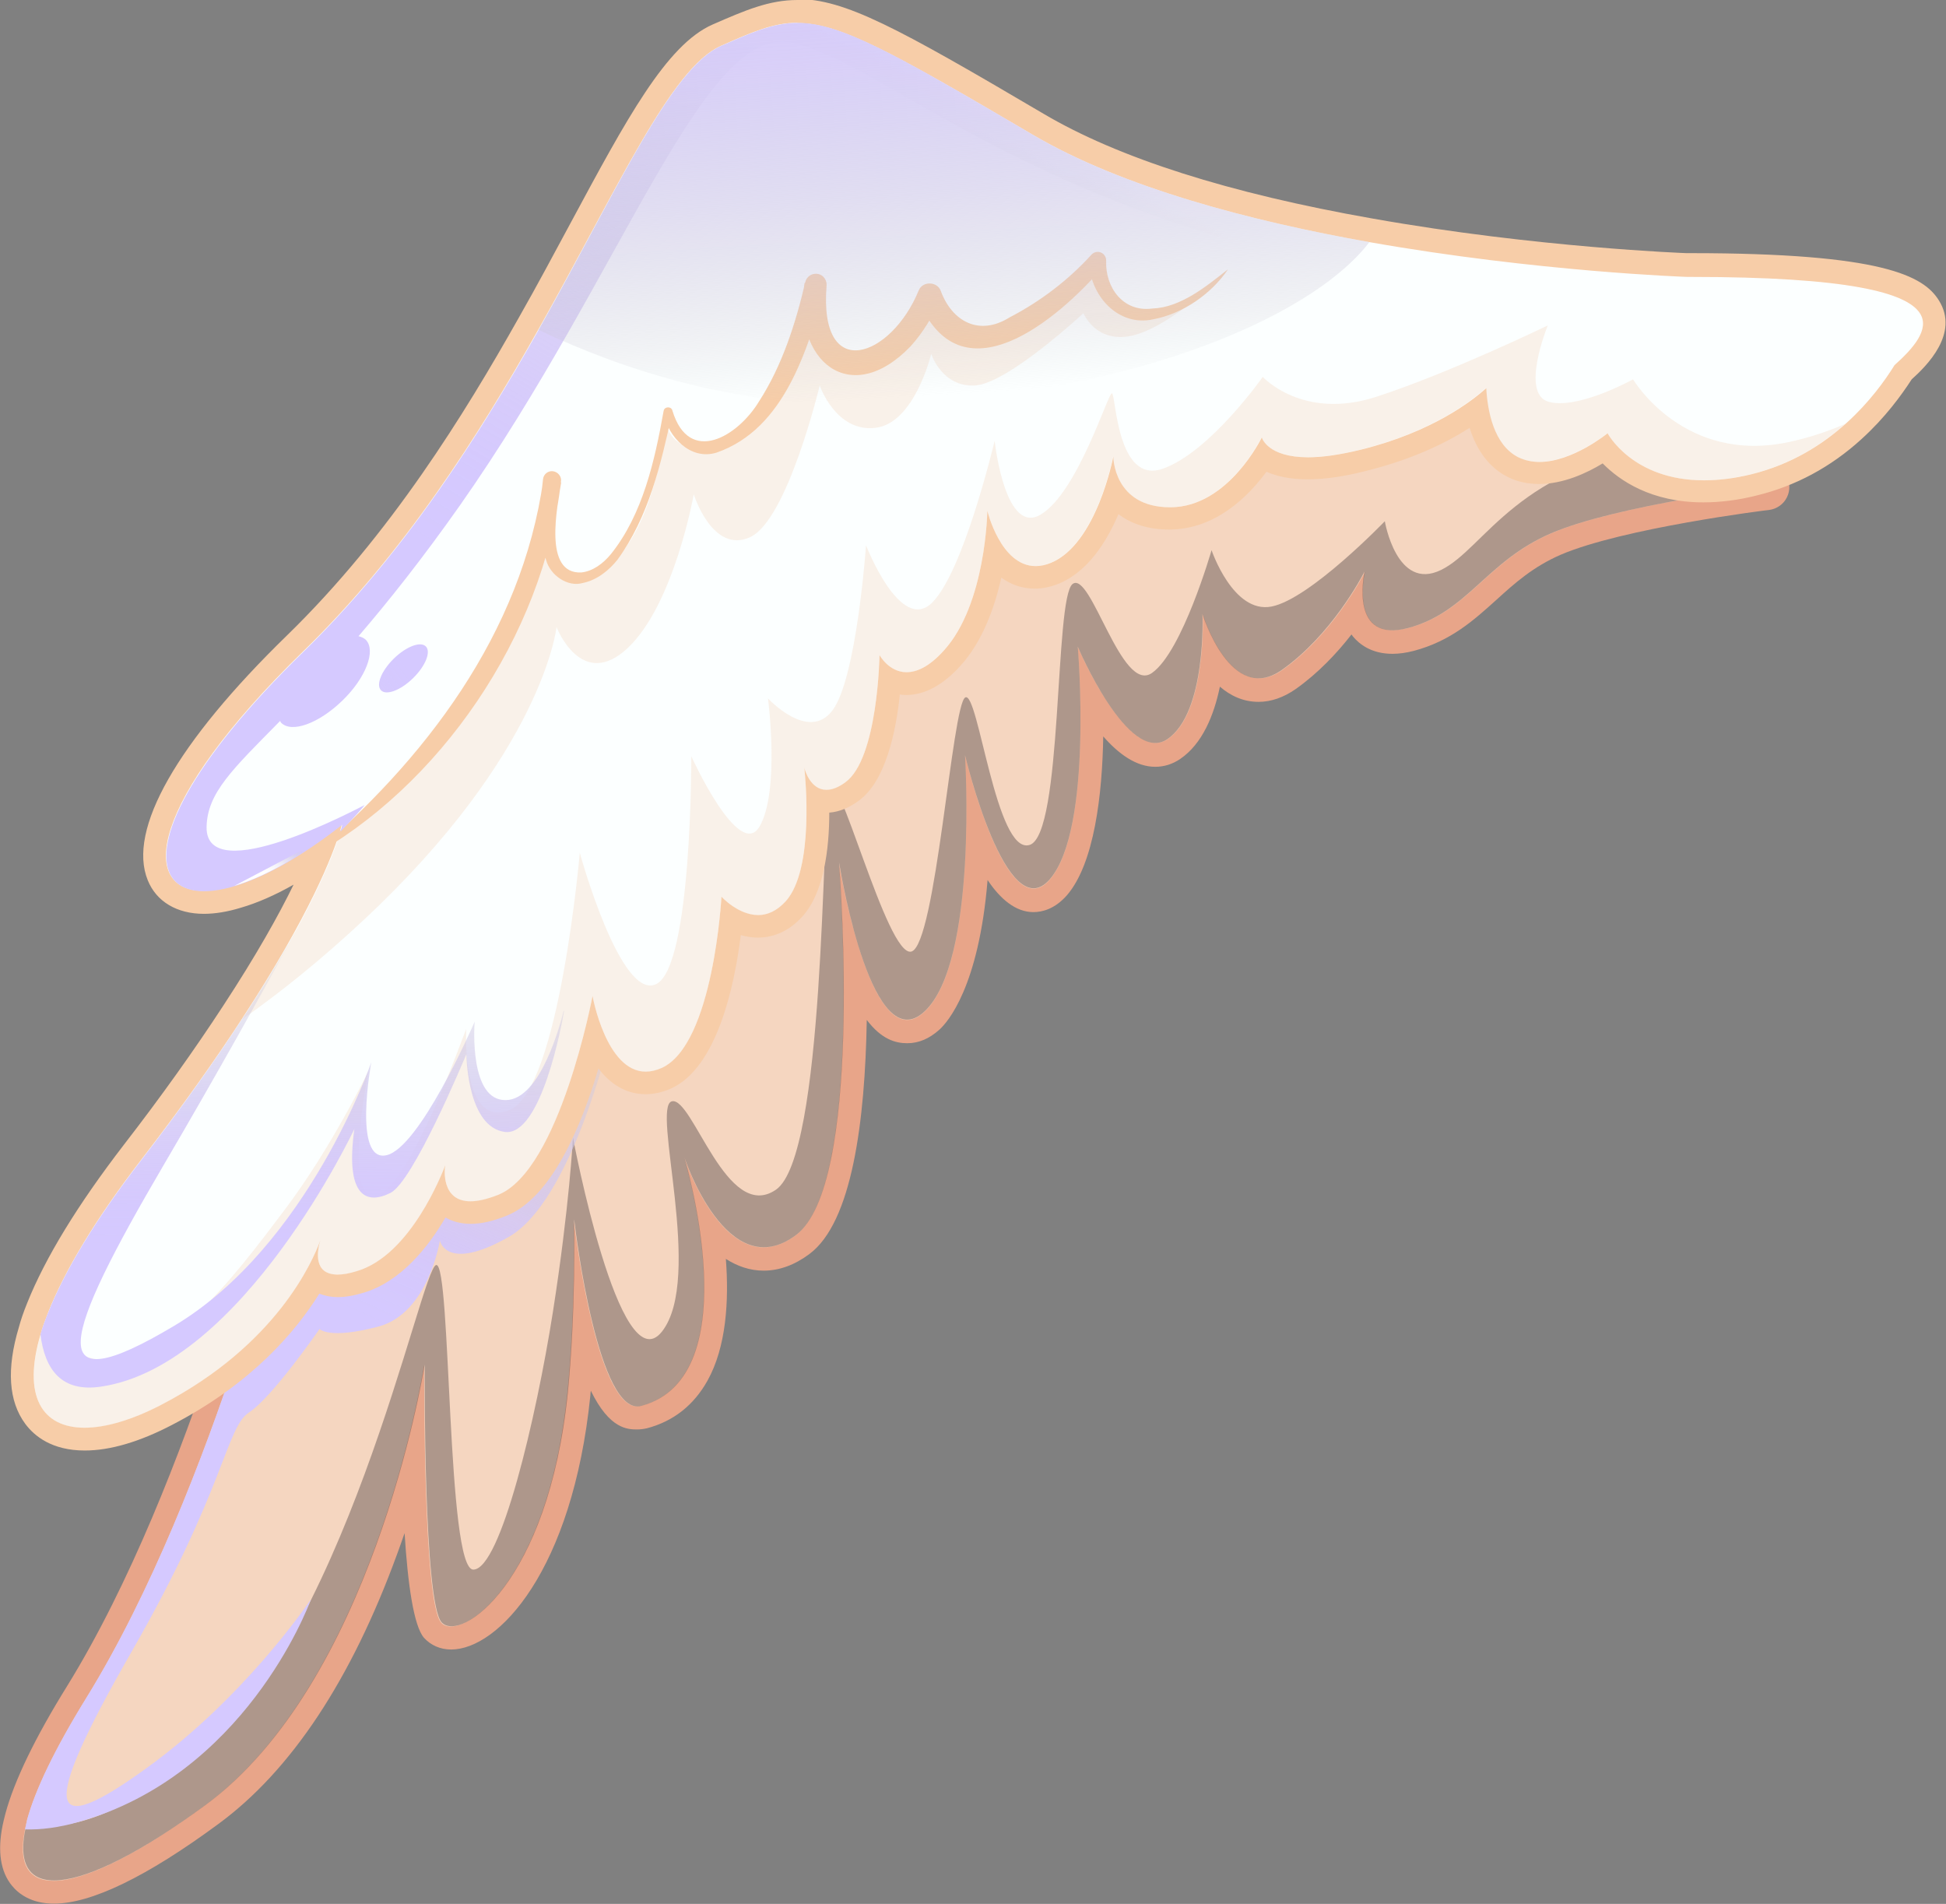 <?xml version="1.0" encoding="UTF-8"?>
<svg xmlns="http://www.w3.org/2000/svg" xmlns:xlink="http://www.w3.org/1999/xlink" viewBox="0 0 79.41 77.69">
  <rect x="0" y="0" width="79.41" height="77.69" fill="#808080" stroke="none"/>
  <defs>
    <style>
      .cls-1 {
        fill: url(#linear-gradient-4);
      }

      .cls-2 {
        fill: #f0d0b4;
        mix-blend-mode: multiply;
      }

      .cls-2, .cls-3 {
        opacity: .3;
      }

      .cls-4 {
        fill: #e8a589;
      }

      .cls-5 {
        fill: #f7cda8;
      }

      .cls-6 {
        isolation: isolate;
      }

      .cls-7 {
        fill: url(#linear-gradient);
      }

      .cls-7, .cls-8, .cls-9, .cls-10, .cls-11, .cls-3 {
        mix-blend-mode: overlay;
      }

      .cls-12 {
        fill: #f5d6c0;
      }

      .cls-8 {
        fill: url(#linear-gradient-2);
      }

      .cls-9 {
        fill: url(#linear-gradient-3);
      }

      .cls-10 {
        fill: url(#linear-gradient-6);
      }

      .cls-11 {
        fill: url(#linear-gradient-5);
      }

      .cls-3 {
        fill: #08050f;
      }

      .cls-13 {
        fill: #fcffff;
      }
    </style>
    <linearGradient id="linear-gradient" x1="-117.22" y1="92.15" x2="-106.72" y2="79.22" gradientTransform="translate(104.15 -65.55) rotate(-14.97)" gradientUnits="userSpaceOnUse">
      <stop offset="0" stop-color="#d5c9ff"/>
      <stop offset=".13" stop-color="#d4c8fe" stop-opacity=".98"/>
      <stop offset=".25" stop-color="#d4c8fb" stop-opacity=".94"/>
      <stop offset=".38" stop-color="#d3c8f7" stop-opacity=".86"/>
      <stop offset=".5" stop-color="#d1c8f0" stop-opacity=".75"/>
      <stop offset=".63" stop-color="#cfc8e9" stop-opacity=".61"/>
      <stop offset=".75" stop-color="#cdc7df" stop-opacity=".43"/>
      <stop offset=".88" stop-color="#cac7d3" stop-opacity=".23"/>
      <stop offset="1" stop-color="#c7c7c7" stop-opacity="0"/>
    </linearGradient>
    <linearGradient id="linear-gradient-2" x1="-90.86" y1="78.24" x2="-71.35" y2="58.94" xlink:href="#linear-gradient"/>
    <linearGradient id="linear-gradient-3" x1="-108.51" y1="66.93" x2="-116.73" y2="70.53" gradientTransform="translate(144.05 22.19) rotate(29.37)" xlink:href="#linear-gradient"/>
    <linearGradient id="linear-gradient-4" x1="-116.18" y1="73.83" x2="-115.01" y2="72.67" gradientTransform="translate(104.15 -65.55) rotate(-14.97)" gradientUnits="userSpaceOnUse">
      <stop offset="0" stop-color="#fff"/>
      <stop offset=".13" stop-color="#fefefe" stop-opacity=".98"/>
      <stop offset=".25" stop-color="#fbfbfb" stop-opacity=".94"/>
      <stop offset=".38" stop-color="#f7f7f7" stop-opacity=".86"/>
      <stop offset=".5" stop-color="#f0f0f0" stop-opacity=".75"/>
      <stop offset=".63" stop-color="#e9e9e9" stop-opacity=".61"/>
      <stop offset=".75" stop-color="#dfdfdf" stop-opacity=".43"/>
      <stop offset=".88" stop-color="#d3d3d3" stop-opacity=".23"/>
      <stop offset="1" stop-color="#c7c7c7" stop-opacity="0"/>
    </linearGradient>
    <linearGradient id="linear-gradient-5" x1="-118.87" y1="88.87" x2="-115.27" y2="76.36" xlink:href="#linear-gradient"/>
    <linearGradient id="linear-gradient-6" x1="-79.45" y1="40.18" x2="-83.83" y2="62.08" xlink:href="#linear-gradient"/>
  </defs>
  <g class="cls-6">
    <g id="Layer_2" data-name="Layer 2">
      <g id="Layer_1-2" data-name="Layer 1">
        <g>
          <g>
            <g>
              <path class="cls-12" d="M2.2,77.22c-.74,0-1.14-.3-1.35-.56-.38-.46-.47-1.16-.28-2.09.03-.13.06-.28.1-.43.36-1.31,1.19-3.03,2.47-5.1,5.18-8.39,8.36-21.59,8.39-21.73.06-.14,2.53-5.26,7.41-11.41,1.88-2.37,3.89-4.62,5.99-6.68,8.9-8.74,25.16-15.89,33.47-17.7.65-.14,1.31-.21,1.97-.21,4.84,0,8.71,3.9,10.59,6.23.96,1.18,1.48,2.06,1.51,2.1.08.14.09.3.02.45-.07.14-.21.24-.36.26-.06,0-6.05.75-8.63,1.87-1.19.51-1.99,1.23-2.75,1.92-.91.82-1.77,1.6-3.17,1.97-.27.07-.52.11-.75.11-.67,0-1.05-.3-1.26-.55-.16-.2-.27-.43-.33-.67-.61.87-1.5,1.94-2.64,2.74-.41.29-.82.44-1.24.44-.82,0-1.45-.56-1.89-1.2-.15,1.3-.54,2.91-1.57,3.6-.23.16-.49.24-.76.24-.98,0-1.91-1.13-2.59-2.23.06,2.44-.09,6.16-1.37,7.64-.31.35-.65.53-1.01.53h0c-.93,0-1.71-1.27-2.27-2.66-.06,2.7-.44,6.26-1.87,7.57-.32.29-.66.44-1,.44-.8,0-1.5-.8-2.12-2.39.06,4.38-.28,9.69-2.15,11.09-.52.39-1.06.59-1.59.59-.85,0-1.57-.51-2.13-1.16.27,1.91.33,4.28-.57,5.9-.49.89-1.22,1.46-2.17,1.72-.09.02-.19.04-.28.04h0c-.87,0-1.61-1.12-2.2-3.35-.05.98-.12,1.78-.18,2.39-.69,6.78-3.52,9.93-5.21,9.94h0c-.31,0-.57-.11-.75-.32-.52-.59-.71-3.95-.78-6.78-1.19,4.32-3.67,10.96-8.24,14.32-1.96,1.44-4.67,3.16-6.44,3.16Z"/>
              <path class="cls-4" d="M60.37,11.77c4.59,0,8.29,3.66,10.23,6.05.95,1.17,1.47,2.04,1.47,2.04,0,0-6.08.75-8.76,1.9-2.67,1.15-3.4,3.22-5.85,3.87-.24.06-.45.09-.63.09-1.63,0-1.17-2.23-1.13-2.39-.11.22-1.35,2.58-3.36,4-.35.25-.67.35-.97.35-1.49,0-2.29-2.62-2.29-2.62,0,0,.17,4.01-1.43,5.1-.16.11-.33.16-.5.16-1.5,0-3.17-3.92-3.17-3.92,0,0,.64,7.43-1.14,9.49-.22.26-.44.37-.66.37-1.51,0-2.8-5.43-2.8-5.43,0,0,.54,8.46-1.67,10.47-.24.22-.47.32-.69.32-1.63,0-2.62-5.48-2.78-6.35.09,1.29.9,13.15-1.77,15.14-.47.35-.91.49-1.31.49-2.03,0-3.24-3.66-3.24-3.66,0,0,2.7,8.94-1.76,10.13-.05.01-.11.02-.16.02-1.59,0-2.45-6.54-2.58-7.54,0,.66.05,3.86-.27,7.01-.7,6.81-3.54,9.51-4.75,9.51-.17,0-.31-.05-.4-.16-.73-.82-.69-9.99-.69-10.51-.11.64-2.18,13-8.96,17.98-2.75,2.02-4.9,3.07-6.16,3.07-1.02,0-1.46-.68-1.17-2.09.03-.13.06-.26.09-.41.33-1.2,1.11-2.85,2.42-4.97,5.28-8.55,8.45-21.87,8.45-21.87,0,0,2.41-5.05,7.32-11.23,1.69-2.13,3.67-4.4,5.95-6.64,9.06-8.9,25.46-15.88,33.24-17.58.64-.14,1.26-.2,1.87-.2M60.37,10.83h0c-.69,0-1.39.08-2.07.23-8.37,1.82-24.73,9.03-33.7,17.82-2.12,2.08-4.15,4.34-6.03,6.73-4.92,6.19-7.33,11.2-7.43,11.41-.03.06-.05.12-.07.19-.03.13-3.19,13.27-8.33,21.59-1.31,2.11-2.16,3.87-2.52,5.21-.05.18-.08.33-.11.46-.22,1.07-.09,1.91.38,2.48.27.33.79.73,1.71.73,1.52,0,3.78-1.09,6.71-3.25,2.97-2.18,5.42-5.88,7.29-11,.11-.29.21-.59.31-.87.13,2.07.37,3.78.79,4.27.28.31.67.48,1.11.48,1.92,0,4.95-3.21,5.68-10.36,0-.06.01-.13.02-.2.77,1.58,1.51,1.58,1.9,1.58.13,0,.27-.02.4-.05,1.08-.29,1.9-.94,2.46-1.94.77-1.38.88-3.26.75-4.97.45.29.97.48,1.54.48.64,0,1.27-.23,1.87-.68,1.74-1.29,2.27-5.42,2.34-9.55.6.79,1.17.95,1.65.95s.91-.19,1.32-.56c.32-.29,1.6-1.72,1.96-6.1.52.78,1.15,1.31,1.87,1.31.35,0,.87-.12,1.37-.69,1.12-1.3,1.44-4.12,1.48-6.48.62.71,1.34,1.24,2.12,1.24.37,0,.71-.11,1.02-.32.91-.62,1.38-1.79,1.62-2.95.43.37.95.62,1.58.62.51,0,1.02-.18,1.51-.52.92-.65,1.69-1.47,2.28-2.23.02.02.03.04.05.07.27.33.77.72,1.62.72.27,0,.56-.04.87-.12,1.51-.4,2.45-1.25,3.37-2.08.77-.7,1.5-1.35,2.62-1.84,2.53-1.09,8.45-1.83,8.51-1.83.31-.04.59-.23.73-.52.14-.28.13-.62-.04-.89-.02-.04-.57-.95-1.55-2.15-1.93-2.39-5.92-6.4-10.95-6.4h0Z"/>
            </g>
            <path class="cls-3" d="M72.06,19.86s-6.08.75-8.76,1.9c-2.67,1.15-3.4,3.22-5.85,3.87-2.37.62-1.8-2.12-1.77-2.3-.11.22-1.35,2.58-3.36,4-2.1,1.49-3.25-2.27-3.25-2.27,0,0,.17,4.01-1.43,5.1-1.6,1.09-3.66-3.77-3.66-3.77,0,0,.64,7.43-1.14,9.49-1.77,2.04-3.46-5.06-3.46-5.06,0,0,.54,8.46-1.67,10.47-2.09,1.91-3.35-5.36-3.47-6.09.07.91.96,13.17-1.76,15.2-2.81,2.1-4.55-3.16-4.55-3.16,0,0,2.7,8.94-1.76,10.13-1.74.47-2.67-6.98-2.74-7.61,0,.41.07,3.78-.26,7.09-.8,7.77-4.39,10.2-5.15,9.35-.73-.82-.69-9.99-.69-10.51-.11.64-2.18,13-8.96,17.98-5.17,3.79-8.22,4.16-7.24.57.91.48,2.75.46,6.44-2.18,6.5-4.65,9.6-20.35,10.23-20.44.62-.1.42,12.47,1.52,12.43,1.11-.03,2.56-6.18,3.24-10.5.68-4.33.82-7.13.82-7.13,0,0,1.9,10.09,3.63,7.92,1.72-2.18-.45-9.21.41-9.4.85-.19,2.23,4.98,4.24,3.61,2.01-1.36,1.87-14.95,2.17-16.33.29-1.39,2.36,6.88,3.36,6.61s1.66-10.09,2.2-10.37c.53-.29,1.25,6.43,2.62,6.02,1.37-.4,1.01-10.09,1.76-10.65.75-.56,1.99,4.51,3.24,3.63,1.24-.87,2.43-5.01,2.43-5.01,0,0,.88,2.61,2.45,2.3,1.57-.31,4.62-3.48,4.62-3.48,0,0,.48,2.87,2.29,1.99,1.82-.88,3.09-4.31,9.47-5.12.66-.08,1.46-.21,2.34-.35.95,1.17,1.47,2.04,1.47,2.04Z"/>
            <path class="cls-7" d="M24.9,42.31s-1.58,6.73-4.15,8.17c-2.56,1.45-2.8.14-2.8.14,0,0-.46,2.96-2.5,3.51-2.04.54-2.41.1-2.41.1,0,0-1.92,2.78-2.87,3.4-.95.61-.97,3.1-4.8,9.77-3.83,6.67-3.42,7.68.65,4.72,3.92-2.84,6.47-6.57,6.67-6.86-.15.42-2.75,7.17-9.46,9.08-.83.24-1.57.33-2.21.31.03-.13.06-.26.09-.41.33-1.2,1.11-2.85,2.42-4.97,5.28-8.55,8.45-21.87,8.45-21.87,0,0,2.41-5.05,7.32-11.23l5.59,6.12Z"/>
            <g>
              <path class="cls-13" d="M3.45,58.74c-.9,0-1.61-.31-2.05-.9-.59-.79-.65-1.98-.18-3.53.09-.29.2-.61.33-.94.73-1.82,2.03-3.96,3.88-6.35,1.54-2,2.9-3.91,4.06-5.68,2.03-3.1,3.05-5.21,3.56-6.44-1.2.82-2.35,1.41-3.35,1.7-.5.15-.96.22-1.37.22-.92,0-1.58-.38-1.86-1.08-.75-1.84,1.29-5.3,5.59-9.49,4.28-4.16,7.33-9.15,9.52-13.03.78-1.38,1.49-2.71,2.16-3.94,2.21-4.12,3.81-7.09,5.52-7.84,1.36-.59,2.24-.98,3.3-.98,1.83,0,3.9,1.13,9.82,4.62,3.11,1.83,7.69,3.29,13.6,4.33,6.74,1.19,12.84,1.41,12.9,1.41h.13c7.7,0,9.26.92,9.75,1.71.67,1.06-.51,2.15-1.08,2.66-.4.63-1.06,1.54-2,2.4-1.21,1.09-2.58,1.83-4.08,2.19-.72.18-1.41.27-2.06.27-2.29,0-3.52-1.09-4.04-1.73-.56.38-1.62.98-2.67.98-.39,0-.75-.08-1.07-.24-.89-.45-1.3-1.41-1.47-2.35-.92.67-2.43,1.53-4.64,2.07-.86.21-1.62.32-2.26.32-.91,0-1.47-.22-1.81-.47-.58.91-1.88,2.5-3.78,2.51-1.16,0-1.88-.44-2.3-1-.41,1.18-1.17,2.72-2.43,3.24-.27.11-.54.17-.79.17-.74,0-1.28-.44-1.66-.96-.21,1.32-.67,3.09-1.72,4.25-.63.69-1.26,1.05-1.87,1.05-.26,0-.48-.06-.68-.16-.11,1.39-.45,3.77-1.53,4.56-.37.27-.72.41-1.06.41-.12,0-.24-.02-.35-.05.04,1.45-.09,3.45-.96,4.43-.42.47-.93.73-1.48.73-.42,0-.79-.14-1.1-.32-.18,1.81-.78,5.67-2.64,6.52-.28.13-.56.19-.84.19-1.04,0-1.7-.88-2.1-1.76-.58,2.27-1.81,5.98-3.76,6.75-.5.2-.92.29-1.29.29-.6,0-.95-.26-1.14-.47-.01-.01-.02-.03-.03-.04-.65,1.25-1.77,2.88-3.35,3.35-.35.1-.65.16-.92.16-.45,0-.74-.15-.92-.32-.86,1.52-2.64,3.81-6.06,5.58-1.25.65-2.41,1-3.35,1Z"/>
              <path class="cls-5" d="M32.54.94c1.73,0,3.86,1.18,9.59,4.55,3.67,2.16,8.9,3.53,13.75,4.39,6.85,1.21,12.97,1.42,12.97,1.42.05,0,.1,0,.15,0,6.44,0,8.81.64,9.35,1.49.41.65-.28,1.43-1.04,2.11-.39.63-1.03,1.52-1.96,2.36-.97.88-2.25,1.69-3.87,2.09-.73.18-1.38.25-1.95.25-2.92,0-3.93-1.92-3.93-1.92,0,0-1.43,1.17-2.78,1.17-.3,0-.59-.06-.86-.19-1.02-.51-1.26-1.93-1.31-2.82-.57.51-2.2,1.79-5.12,2.51-.9.22-1.6.31-2.15.31-1.65,0-1.88-.78-1.89-.81,0,0-1.36,2.83-3.71,2.85-.01,0-.02,0-.03,0-2.32,0-2.32-2.07-2.32-2.07,0,0-.67,3.57-2.55,4.34-.22.09-.43.13-.62.13-1.43,0-1.97-2.26-1.97-2.26,0,0-.05,3.81-1.77,5.7-.61.68-1.12.89-1.53.89-.72,0-1.1-.7-1.1-.7,0,0-.06,4.22-1.39,5.19-.31.23-.57.31-.78.31-.63,0-.87-.77-.9-.91.04.36.42,4.13-.75,5.45-.38.42-.77.57-1.13.57-.82,0-1.5-.75-1.5-.75,0,0-.32,6.03-2.44,6.99-.23.1-.45.15-.65.15-1.62,0-2.17-3.09-2.17-3.09,0,0-1.34,7.12-3.86,8.12-.46.18-.83.26-1.12.26-1.2,0-1.06-1.31-1.03-1.47-.11.28-1.4,3.67-3.61,4.32-.32.1-.57.14-.78.14-1,0-.84-.95-.71-1.39-.32.87-1.8,4.27-6.48,6.7-1.21.63-2.29.94-3.14.94-1.73,0-2.55-1.28-1.79-3.83.08-.28.19-.58.32-.91.66-1.65,1.88-3.73,3.81-6.23,1.68-2.18,3.02-4.08,4.08-5.71,2.81-4.3,3.72-6.73,3.98-7.59,0-.03.02-.06.02-.07.01-.02.01-.05.02-.06.04-.12.04-.19.05-.22-.29.23-.58.44-.86.64-1.34.96-2.55,1.57-3.53,1.86-.46.14-.88.21-1.24.21-2.62,0-2.28-3.59,4.05-9.76,4.11-3.99,7.17-8.81,9.6-13.13,3.26-5.79,5.41-10.68,7.46-11.59,1.29-.57,2.14-.94,3.11-.94M32.54,0c-1.16,0-2.13.42-3.46,1-1.89.83-3.52,3.87-5.78,8.07-.68,1.26-1.37,2.56-2.15,3.93-2.17,3.85-5.2,8.8-9.43,12.92-4.51,4.39-6.53,7.94-5.69,10,.35.87,1.19,1.37,2.29,1.37.45,0,.96-.08,1.51-.25.66-.19,1.39-.51,2.15-.94-.59,1.21-1.5,2.85-2.89,4.97-1.15,1.76-2.5,3.66-4.04,5.65-1.87,2.43-3.2,4.6-3.94,6.45-.15.37-.26.69-.34.99-.51,1.7-.42,3.02.26,3.94.37.5,1.09,1.09,2.43,1.09,1.03,0,2.23-.35,3.57-1.05,3.22-1.67,5.03-3.79,6-5.35.21.08.46.14.76.14s.66-.06,1.05-.18c1.51-.45,2.63-1.85,3.34-3.07.26.15.59.26,1.03.26s.91-.11,1.46-.33c1.85-.74,3.06-3.68,3.75-6.01.46.6,1.09,1.05,1.93,1.05.34,0,.69-.08,1.03-.23,1.88-.85,2.59-4.18,2.85-6.26.22.06.45.1.7.1.48,0,1.18-.15,1.83-.88.86-.97,1.08-2.73,1.08-4.22.4-.03.8-.19,1.21-.49,1.09-.8,1.51-2.8,1.67-4.33.08.01.17.02.26.02.75,0,1.5-.4,2.22-1.2.89-.98,1.39-2.37,1.66-3.59.37.27.82.45,1.37.45.32,0,.64-.07.97-.2,1.19-.49,1.96-1.71,2.44-2.84.5.38,1.18.63,2.08.63,1.9-.01,3.23-1.37,3.96-2.36.4.18.95.31,1.68.31.68,0,1.48-.11,2.37-.34,1.87-.46,3.27-1.14,4.24-1.76.3.95.82,1.63,1.55,2,.39.2.83.29,1.29.29.99,0,1.95-.45,2.59-.84.69.7,1.98,1.59,4.11,1.59.68,0,1.42-.09,2.17-.28,1.57-.38,3.02-1.15,4.28-2.3.96-.87,1.63-1.79,2.05-2.44.6-.54,1.96-1.87,1.11-3.22-.62-1-2.28-1.93-10.14-1.93h-.16s-6.1-.22-12.8-1.41c-5.86-1.03-10.38-2.47-13.44-4.28-6.01-3.54-8.11-4.68-10.06-4.68h0Z"/>
            </g>
            <path class="cls-2" d="M75.34,17.26c-.97.88-2.25,1.69-3.87,2.09-4.43,1.08-5.88-1.67-5.88-1.67,0,0-2.12,1.73-3.65.98-1.02-.51-1.26-1.93-1.31-2.82-.57.51-2.2,1.79-5.12,2.51-3.62.9-4.02-.46-4.03-.5,0,0-1.36,2.83-3.71,2.85-2.35.02-2.35-2.07-2.35-2.07,0,0-.67,3.57-2.55,4.34-1.89.77-2.58-2.13-2.58-2.13,0,0-.05,3.81-1.77,5.7-1.71,1.89-2.63.2-2.63.2,0,0-.06,4.22-1.39,5.19-1.23.9-1.63-.41-1.68-.6.04.36.42,4.13-.75,5.45-1.22,1.38-2.63-.18-2.63-.18,0,0-.32,6.03-2.44,6.99s-2.82-2.94-2.82-2.94c0,0-1.34,7.12-3.86,8.12-2.39.95-2.18-1.01-2.15-1.21-.11.28-1.4,3.67-3.61,4.32-1.85.55-1.65-.73-1.49-1.25-.32.87-1.8,4.27-6.48,6.7-3.94,2.04-6.42.74-4.61-3.79-.1,1.44.7,1.61,1.77,1.89,2.82.72,5.88-3.43,7.85-6.04,1.97-2.61,3.44-5.7,3.44-5.7,0,0-1.11,5.52.35,5.06,1.41-.45,3.49-6.45,3.64-6.77-.03.28-.14,4.13,1.79,3.3,2-.86,2.84-10.48,2.84-10.48,0,0,1.67,6.1,3.13,5.35,1.45-.74,1.42-9.29,1.42-9.29,0,0,1.95,4.3,2.79,2.86.83-1.45.34-5.22.34-5.22,0,0,1.65,1.79,2.63.49.99-1.31,1.37-6.74,1.37-6.74,0,0,1.41,3.65,2.71,2.33,1.26-1.28,2.46-6.28,2.54-6.59.03.29.47,3.87,1.89,3,1.49-.9,2.72-4.9,2.89-4.94s.18,3.77,2.1,3.07c1.92-.69,4.06-3.74,4.06-3.74,0,0,1.63,1.79,4.64.81,3.01-.98,6.99-2.91,6.99-2.91,0,0-1.15,2.81.05,3.12,1.2.32,3.43-.92,3.43-.92,0,0,2.07,3.5,6.4,2.55.86-.19,1.63-.45,2.31-.76Z"/>
            <path class="cls-2" d="M49.54,11.56c-.21.2-1.99,1.84-3.36,2.14-1.46.32-1.97-.92-1.97-.92,0,0-3.09,2.88-4.43,2.95-1.35.07-1.78-1.29-1.78-1.29,0,0-.68,2.85-2.29,3.02-1.61.18-2.26-1.73-2.26-1.73,0,0-1.31,5.49-2.84,6.19-1.54.7-2.3-1.75-2.3-1.75,0,0-.79,4.46-2.68,6.26-1.9,1.8-2.92-.84-2.92-.84,0,0-.54,5.12-7.89,11.97-1.71,1.6-3.38,2.94-4.93,4.03,2.81-4.3,3.72-6.73,3.98-7.59.39-.3.77-.6,1.12-.89,3.56-2.99,5.65-7.32,6.38-9.29.62-1.65.91-2.75.98-3.01-.06.45-.29,3.5,1.94,2.58,2.38-.99,2.89-6.08,2.89-6.08,0,0,.36,1.79,2.9.49,2.54-1.3,2.96-5.17,2.96-5.17,0,0,.79,1.99,2.08,2.15,1.29.16,2.59-2.24,2.59-2.24,0,0,1.18,1.57,2.81,1.18,1.62-.39,3.95-2.71,3.95-2.71,0,0,.59,2.46,2.42,1.81,1.66-.58,2.53-1.18,2.66-1.27Z"/>
            <path class="cls-5" d="M12.59,35.03c4.74-3.99,8.7-9.18,9.58-15.45,0,0,.73.11.73.11-.16,1.01-.74,3.74.82,3.67.47-.05.89-.36,1.21-.75,1.3-1.62,1.79-3.82,2.15-5.84.03-.19.32-.2.36-.01.68,2.24,2.67,1.06,3.54-.39.93-1.44,1.49-3.17,1.88-4.86.06-.24.29-.38.53-.33.22.05.36.26.34.48-.32,4.01,2.64,2.93,3.76.19.16-.39.76-.37.9.02.46,1.25,1.57,1.86,2.81,1.08,1.24-.64,2.41-1.53,3.34-2.56.13-.14.35-.15.49-.02.07.07.11.16.11.26-.05,1.09.69,2.12,1.88,1.96,1.16-.04,2.2-.9,3.09-1.6-.66.98-1.82,1.81-3.05,2.04-1.45.32-2.61-1-2.62-2.4,0,0,.61.22.61.22-1.9,2.22-5.87,5.56-7.59,1.35,0,0,.9.02.9.02-.31.71-.68,1.33-1.2,1.91-2.46,2.56-4.82.6-4.33-2.58,0,0,.87.15.87.15-.76,2.56-1.67,5.8-4.46,6.77-1.07.33-1.98-.65-2.17-1.62,0,0,.36-.01.36-.01-.46,2.1-.95,4.24-2.24,6.01-.34.42-.82.82-1.41.94-.62.18-1.32-.32-1.49-.92-.37-1.13-.26-2.22-.13-3.32.02-.2.21-.35.41-.32.21.03.36.23.32.43-.71,6.31-4.99,12.48-10.32,15.37h0Z"/>
          </g>
          <path class="cls-8" d="M68.84,11.3s-17.86-.6-26.72-5.81C33.17.22,33.02.31,29.43,1.88c-3.58,1.57-7.46,15.38-17.05,24.72-9.44,9.2-5.57,12.67,1.58,7.06,0,.03-.02.12-.07.28.58-.6.94-1.02.99-1.09-.28.14-6.5,3.46-6.45.89.03-1.39,1.06-2.35,3-4.32.02.02.02.05.04.07.43.44,1.54.03,2.5-.9.96-.93,1.38-2.04.96-2.48-.08-.08-.19-.12-.3-.15,1.22-1.42,2.59-3.14,4.14-5.34C25.42,11.15,28.69,1.03,32.25,1.73c3.57.7,8.86,6.2,21.59,8.99,8.4,1.84,18.56,2.11,24.5,2.08-.54-.86-2.95-1.5-9.5-1.49Z"/>
          <ellipse class="cls-9" cx="16.46" cy="27.27" rx="1.28" ry=".56" transform="translate(-14.37 19.28) rotate(-44.35)"/>
          <path class="cls-1" d="M13.09,34.29c-1.34.96-2.55,1.57-3.53,1.86l3.53-1.86Z"/>
          <path class="cls-11" d="M23.02,41.25c-.09.54-.94,5.13-2.42,4.94-1.49-.2-1.56-2.92-1.57-3.17-.13.31-2.18,5.21-3.1,5.66-.94.47-1.86.21-1.47-2.61,0,0-4.54,9.64-10.32,10.51-1.62.25-2.31-.68-2.49-2.13.08-.28.19-.58.32-.9.66-1.65,1.88-3.73,3.81-6.23,1.68-2.18,3.02-4.08,4.08-5.71,2.81-4.3,3.72-6.73,3.98-7.59,0-.03.02-.06.02-.07.01-.02.01-.05.02-.06l.58-.31s-3.61,6.85-7.77,13.94c-4.15,7.08-5.04,9.84.42,6.58,5.46-3.26,8.04-10.75,8.04-10.75,0,0-.76,4.1.62,3.79,1.34-.3,3.47-5.15,3.6-5.45-.02.22-.21,3.23,1.27,3.2,1.43-.01,2.25-3.19,2.36-3.64Z"/>
          <path class="cls-10" d="M55.88,9.88c-2.42,3.17-10.18,6.42-20.39,6.64-5.25.11-9.91-1.35-13.52-3.06,3.26-5.79,5.41-10.68,7.46-11.59,3.59-1.57,3.74-1.66,12.7,3.62,3.67,2.16,8.9,3.53,13.75,4.39Z"/>
        </g>
      </g>
    </g>
  </g>
</svg>